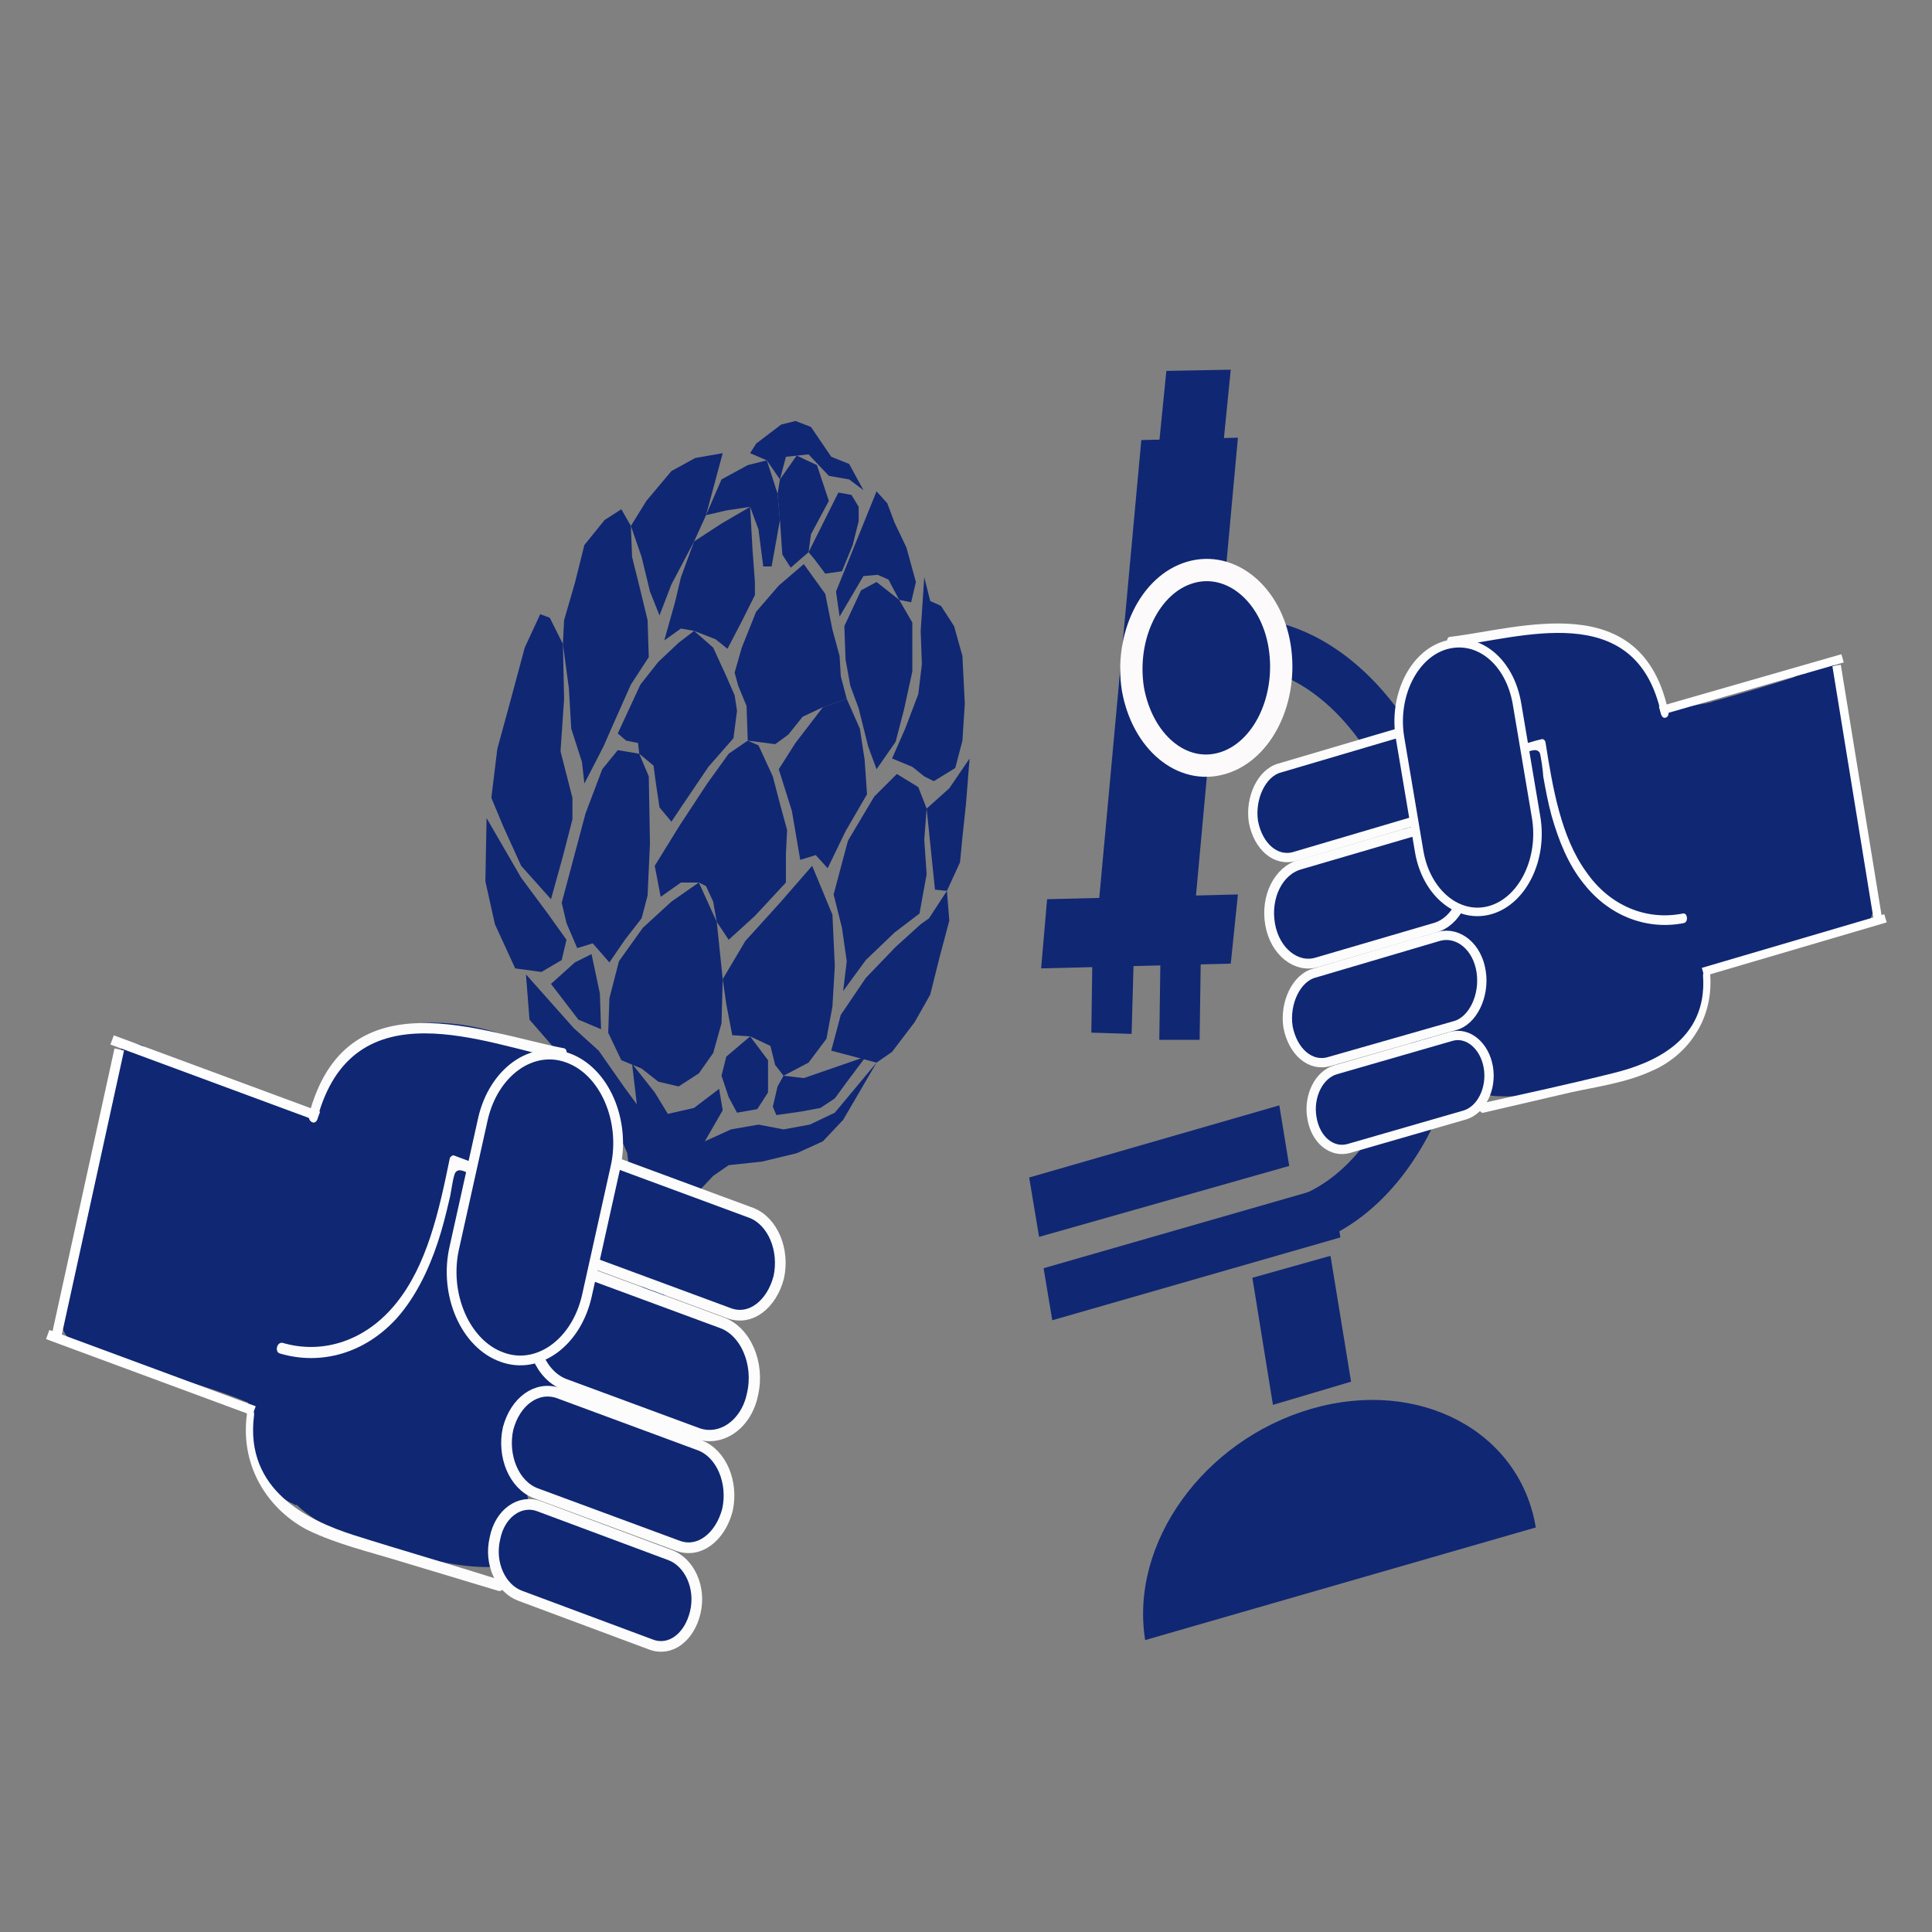 <?xml version="1.0" encoding="utf-8"?>
<!-- Generator: Adobe Illustrator 21.1.0, SVG Export Plug-In . SVG Version: 6.00 Build 0)  -->
<svg version="1.1" xmlns="http://www.w3.org/2000/svg" xmlns:xlink="http://www.w3.org/1999/xlink" x="0px" y="0px"
	 viewBox="0 0 162 162" style="enable-background:new 0 0 162 162;" xml:space="preserve">
<rect x="0" y="0" width="162" height="162" fill="#808080" stroke="none"/>
<style type="text/css">
	.st0{fill:#102773;}
	.st1{fill:#79BBCE;stroke:#FCFCFC;stroke-width:0.819;stroke-miterlimit:10;}
	.st2{fill:#FCFCFC;}
	.st3{fill:none;stroke:#FFFFFF;stroke-width:0.819;stroke-miterlimit:10;}
	.st4{fill:#102773;stroke:#FCFCFC;stroke-width:0.896;stroke-miterlimit:10;}
	.st5{fill:#102773;stroke:#FCFCFC;stroke-width:0.945;stroke-miterlimit:10;}
	.st6{fill:#102773;stroke:#FCFCFC;stroke-width:0.819;stroke-miterlimit:10;}
	.st7{fill:#79BBCE;stroke:#FCFCFC;stroke-width:0.714;stroke-miterlimit:10;}
	.st8{fill:none;stroke:#FFFFFF;stroke-width:0.714;stroke-miterlimit:10;}
	.st9{fill:none;stroke:#102773;stroke-width:4.124;stroke-miterlimit:10;}
	.st10{fill:#102773;stroke:#102773;stroke-width:0.165;stroke-miterlimit:10;}
	.st11{fill:#102773;stroke:#102773;stroke-width:0.156;stroke-miterlimit:10;}
	.st12{fill:#102773;stroke:#102773;stroke-width:0.18;stroke-miterlimit:10;}
	.st13{fill:#102773;stroke:#FCFAFA;stroke-width:1.87;stroke-miterlimit:10;}
	.st14{fill:#102773;stroke:#FCFCFC;stroke-width:0.78;stroke-miterlimit:10;}
	.st15{fill:#102773;stroke:#FCFCFC;stroke-width:0.823;stroke-miterlimit:10;}
	.st16{fill:#102773;stroke:#FCFCFC;stroke-width:0.714;stroke-miterlimit:10;}
</style>
<g id="colour">
</g>
<g id="Layer_1">
	<g>
		<polygon class="st0" points="51.1,105.8 51.7,103.7 52.3,101.5 52.9,99.4 52.6,96.7 51.3,93.7 49.1,90.7 46.4,87.8 44.4,85.5 
			44.1,81.7 48.1,86.2 50.2,88.1 52.3,91.1 53.4,92.6 53,89.2 54.9,91.6 56,93.4 58.2,92.9 60.3,91.3 60.6,93.1 59.1,95.7 
			61.3,94.7 63.6,94.3 65.7,94.7 67.9,94.3 70,93.3 73.5,89.1 70.7,93.9 69,95.7 66.8,96.7 63.9,97.4 61.1,97.7 59.8,98.6 
			58.1,100.4 57.1,102.7 56.4,105.3 56,107.2 55.6,109.3 		"/>
		<polygon class="st0" points="43.2,81.2 41.5,77.5 40.7,73.9 40.8,68.6 43.7,73.6 46,76.7 47.5,78.8 47.1,80.5 45.4,81.5 		"/>
		<polygon class="st0" points="46.2,82.5 48.2,80.7 49.6,80 50.3,83.3 50.4,86.3 48.5,85.5 		"/>
		<polygon class="st0" points="52.1,88.9 51,86.6 51.1,83.7 51.9,80.6 53.9,77.8 56.3,75.6 58.6,74 60.1,77.3 60.6,82.1 60.5,85.8 
			59.8,88.3 58.6,90 56.9,91.1 55.2,90.7 53.8,89.6 		"/>
		<polygon class="st0" points="60.9,88.6 62.9,86.9 64.4,88.9 64.4,91.6 63.5,93 61.8,93.3 61.1,92 60.5,90.2 		"/>
		<polygon class="st0" points="65.2,91.1 64.8,92.8 65.1,93.5 67.2,93.2 68.8,92.9 70,92.1 71.1,90.6 72.6,88.6 67.4,90.4 
			65.7,90.2 		"/>
		<polygon class="st0" points="48.4,79.5 47.5,77.4 47.1,75.7 47.9,72.7 49.1,68.2 50.5,64.5 51.8,62.9 53.6,63.2 54.4,65.1 
			54.5,70.7 54.3,75.1 53.8,77 52.4,78.8 51.1,80.7 49.7,79.1 		"/>
		<polygon class="st0" points="46.2,75.4 43.7,72.6 42.2,69.3 41.2,66.9 41.7,62.8 42.9,58.4 44,54.3 45.3,51.5 46.1,51.8 47.2,54 
			47.3,58.6 47,63 48,66.9 48,68.7 47.2,71.8 		"/>
		<polygon class="st0" points="61.4,86.8 60.9,84.2 60.6,82.1 62.5,78.9 65.4,75.7 68.1,72.6 69.8,76.7 70,81 69.8,84.4 69.3,87.1 
			67.8,89.1 65.7,90.2 65,89.3 64.6,87.7 62.9,86.9 		"/>
		<polygon class="st0" points="69.7,88.1 70.5,85.1 72.6,82 75.1,79.4 77.2,77.5 77.9,77 79.4,74.7 79.6,77.2 78.8,80.2 78,83.4 
			76.7,85.7 74.8,88.2 73.5,89.1 		"/>
		<polygon class="st0" points="48.8,63.9 47.9,61.1 47.7,57.7 47.2,54 47.3,52 48.2,48.9 49,45.7 50.7,43.6 52.1,42.7 52.9,44.1 
			53,46.7 53.6,49.1 54.3,52 54.4,55.1 52.9,57.4 51.3,61 50.6,62.6 49,65.7 		"/>
		<polygon class="st0" points="51.8,61.5 53.7,57.4 55.2,55.5 56.9,53.9 58.2,52.9 59.8,54.3 60.9,56.7 61.6,58.3 61.8,59.6 
			61.5,61.9 59.4,64.3 57.1,67.7 56.3,68.9 55.3,67.7 55,65.7 54.8,64.2 53.6,63.2 53.5,62.3 52.5,62.1 		"/>
		<polygon class="st0" points="55.4,75.2 54.9,72.6 57,69.2 59.3,65.7 61.1,63.2 62.7,62.1 63.6,62.5 64.8,65.1 65.4,67.4 66,69.6 
			65.9,71.6 65.9,74 63.3,76.8 61.1,78.8 60.1,77.3 59.8,75.6 59.2,74.3 58.6,74 57.1,74 		"/>
		<polygon class="st0" points="67.1,72.1 66.4,68 65.3,64.5 66.7,62.3 69,59.3 71,58.6 72.1,61.1 72.5,63.7 72.7,66.6 70.9,69.7 
			69.4,72.8 68.4,71.7 		"/>
		<polygon class="st0" points="69.9,75 70.6,77.8 71,80.6 70.7,83.1 72.6,80.5 75,78.2 77.1,76.6 77.7,73.3 77.5,70.4 77.7,67.8 
			77,66 75.2,64.9 73.3,66.8 71.1,70.5 70.3,73.5 		"/>
		<polygon class="st0" points="78.4,74.6 77.7,67.8 79.6,66.1 81.3,63.6 81,67.4 80.7,70.2 80.5,72.3 79.4,74.7 		"/>
		<polygon class="st0" points="54.5,49.6 53.8,46.7 52.9,44.1 54.2,42 56.3,39.5 58.3,38.4 60.6,38 59.2,43.2 58.2,45.4 56.3,49 
			55.3,51.6 		"/>
		<polygon class="st0" points="55.7,53.7 56.6,50.5 57.1,48.4 58.2,45.4 60.5,43.9 62.9,42.5 63.1,46.1 63.3,48.8 63.3,49.9 
			62.2,52.1 61,54.4 60,53.6 58.2,52.9 57.1,52.7 		"/>
		<polygon class="st0" points="62.7,62.1 62.6,59.2 61.9,57.5 61.6,56.4 62.2,54.3 63.4,51.3 65.3,49.1 67.4,47.3 69.2,49.8 
			69.8,52.8 70.4,55 70.5,56.7 71,58.6 69,59.3 67.3,60.1 66.1,61.6 65,62.4 		"/>
		<polygon class="st0" points="72.8,62.6 72,59.4 71.3,57.5 70.9,55.3 70.8,52.5 72.2,49.5 73.5,48.8 75.4,50.3 76.5,52.2 
			76.5,56.3 75.8,59.5 75.1,62.2 73.5,64.5 		"/>
		<polygon class="st0" points="74.8,63.6 76.5,64.3 77.5,65.1 78.3,65.5 80.1,64.4 80.7,62.1 80.9,59 80.7,55 80,52.5 78.9,50.8 
			78,50.4 77.5,48.4 77.2,52.9 77.3,55.7 77,58.2 75.9,61.1 		"/>
		<polygon class="st0" points="60.5,40.2 62.7,39 64.3,38.6 65.2,41.4 65.4,43.6 64.7,47.5 64,47.5 63.6,44.4 62.9,42.5 60.9,42.8 
			59.2,43.2 		"/>
		<polygon class="st0" points="65.4,40.2 66.8,38.2 68.5,39 69.1,40.8 69.5,42 68,44.8 67.8,46.3 66.3,47.6 65.6,46.5 65.4,43.6 
			65.2,41.4 		"/>
		<polygon class="st0" points="68.3,46.9 69.2,48.1 70.6,47.9 71.5,45.7 72,43.7 72,42.5 71.4,41.5 70.3,41.3 69.1,43.7 67.8,46.3 
					"/>
		<polygon class="st0" points="70.1,49.6 70.4,51.7 72.4,48.3 73.6,48.2 74.5,48.6 75.4,50.3 76.4,50.5 76.8,48.8 76,45.9 75,43.8 
			74.4,42.2 73.5,41.2 		"/>
		<polygon class="st0" points="63.4,37.2 65.5,35.6 66.7,35.3 68,35.8 69.7,38.3 71.2,38.9 72.4,41.1 71.2,40.2 69.5,39.9 
			67.8,38.1 65.9,38.3 65.4,40.2 64.3,38.6 62.9,38 		"/>
	</g>
	<g>
		<path class="st0" d="M5.8,107.3c0.1-0.5,0.3-0.9,0.5-1.2c0.2-1.1,0.4-2.2,0.7-3.3c0-0.4,0-0.8,0.1-1.2c0.2-2,0.5-3.9,0.9-5.9
			c0.2-0.8,0.4-1.5,0.8-2c0-1.2,0.2-2.3,0.7-3.2c-0.1-0.4-0.1-0.8,0-1.3c0.3-1.2,1.2-2,2.2-1.6l0.1,0c0.5,0.2,0.9,0.6,1.1,1.2
			c0,0,0,0,0,0c0.4,0.1,0.8,0.2,1.1,0.4c2.5,1,5.1,1.9,7.6,2.8c0.1,0,0.2,0.1,0.3,0.1c0.2,0.1,0.4,0.1,0.6,0.2
			c1.1,0.3,2.5,0.5,3.7,0.9c0.9-2.4,2.2-4.5,4.3-5.9c4.2-2.8,11.2-1.4,15.3,1.1c3.8,2.4,1,9.3-2.7,8.4c0,0.3,0,0.5,0,0.8
			c0,0.2,0,0.4-0.1,0.6c-0.1,0.8-0.4,1.5-0.8,2c-0.9,2.9-1.3,6-1.8,9.1c1.5,0.6,2.9,1.2,4.4,1.8c2.7,1.1,3,4.9,1.9,7.3
			c0.2,0.3-0.1,0.9-0.4,0.7c-0.1,0.2-0.3,0.4-0.5,0.5c0.3,2-0.3,4-1.7,5.3c0.8,2.8-0.3,6.6-3.2,6.5c-3.2,0-6.2-1-9.3-2
			c-2.4-0.7-4.7-1.3-6.7-3.2c-0.1,0-0.2,0-0.3-0.1c-0.3-0.1-0.6-0.3-0.9-0.5c-0.9-0.4-1.7-1.1-2.2-2.2c-0.4-1.1-0.6-2.3-0.3-3.5
			l0-0.1c0,0,0,0,0,0c-0.2-0.7-0.3-1.4-0.4-2.2c-4.6-1.9-9.3-2.7-13.9-4.9c-0.6,0-1.3-0.4-1.6-1.2C5,111,5,110,5.5,109.3
			C5.6,108.7,5.7,108,5.8,107.3z"/>
		<circle class="st1" cx="30" cy="114.2" r="0"/>
		<path class="st2" d="M47.1,88.8c-6.3-1.2-17.5-6.2-20.5,5c-0.1,0.6-0.8,0.3-0.7-0.3c3.1-11.8,14.6-6.9,21.4-5.6
			C47.7,88,47.5,88.9,47.1,88.8z"/>
		<path class="st2" d="M39.5,98.5c-0.4-0.2-1-0.6-1.3-0.2c-0.2,0.2-0.4,1.9-0.5,2.2c-0.3,1.3-0.6,2.5-1,3.7
			c-0.8,2.4-1.9,4.6-3.4,6.3c-2.7,3-6.4,4-9.8,3c-0.5-0.1-0.3-1,0.2-0.9c3.4,1,7-0.2,9.5-3.3c2.6-3.2,3.6-7.7,4.5-12.1
			c0-0.2,0.3-0.4,0.4-0.3c0.5,0.2,1.1,0.4,1.6,0.6C40.2,97.8,40,98.7,39.5,98.5z"/>
		<path class="st2" d="M21.3,118.7c-0.8,6.3,4.6,8.8,8.3,10c4.1,1.3,8.3,2.5,12.4,3.8c0.5,0.1,0.3,1-0.2,0.9l-8.3-2.5
			c-2.6-0.8-5.2-1.4-7.7-2.6c-3.1-1.6-5.7-5.1-5.1-9.7C20.7,117.9,21.4,118.1,21.3,118.7z"/>
		<line class="st3" x1="21.3" y1="118.3" x2="4" y2="111.9"/>
		<line class="st3" x1="26.7" y1="93.6" x2="9.4" y2="87.2"/>
		<line class="st3" x1="10" y1="88" x2="4.7" y2="112.2"/>
		<path class="st4" d="M46.9,100.3L46.9,100.3c-0.5,2.3,0.5,4.7,2.3,5.4l11.9,4.4c1.8,0.7,3.6-0.7,4.2-3v0c0.5-2.3-0.5-4.7-2.3-5.4
			l-11.9-4.4C49.3,96.6,47.5,98,46.9,100.3z"/>
		<path class="st5" d="M44.8,110.1L44.8,110.1c-0.6,2.6,0.6,5.3,2.6,6l11.1,4.1c2,0.7,4.1-0.8,4.6-3.3l0,0c0.6-2.6-0.6-5.3-2.6-6
			l-11.1-4.1C47.4,106,45.4,107.5,44.8,110.1z"/>
		<path class="st4" d="M42.6,119.8L42.6,119.8c-0.5,2.3,0.5,4.7,2.3,5.4l11.9,4.4c1.8,0.7,3.6-0.7,4.2-3l0,0
			c0.5-2.3-0.5-4.7-2.3-5.4l-11.9-4.4C45,116.2,43.2,117.5,42.6,119.8z"/>
		<path class="st4" d="M41.5,129L41.5,129c-0.5,2.1,0.5,4.2,2.1,4.8l11,4.1c1.6,0.6,3.2-0.6,3.7-2.7l0,0c0.5-2.1-0.5-4.2-2.1-4.8
			l-11-4.1C43.6,125.7,41.9,126.9,41.5,129z"/>
		<path class="st6" d="M40.5,93.8l-2.4,10.8c-0.9,3.9,0.9,8.1,4,9.2h0c3,1.1,6.2-1.2,7.1-5.1l2.4-10.8c0.9-3.9-0.9-8.1-4-9.2l0,0
			C44.6,87.6,41.4,89.9,40.5,93.8z"/>
	</g>
	<g>
		<path class="st0" d="M156.8,72.9c-0.1-0.5-0.2-0.8-0.4-1c-0.1-1-0.3-2-0.5-2.9c0-0.4,0-0.7,0-1.1c-0.1-1.7-0.3-3.4-0.5-5.2
			c-0.1-0.7-0.3-1.3-0.6-1.8c0.1-1-0.1-2-0.5-2.8c0.1-0.3,0.1-0.7,0.1-1.1c-0.2-1.1-1-1.8-1.9-1.5l-0.1,0c-0.4,0.1-0.8,0.5-1,1
			c0,0,0,0,0,0c-0.4,0-0.7,0.1-1,0.3c-2.2,0.7-4.5,1.4-6.7,2c-0.1,0-0.2,0.1-0.3,0.1c-0.2,0-0.3,0.1-0.5,0.1c-1,0.2-2.2,0.3-3.3,0.6
			c-0.6-2.2-1.7-4-3.4-5.4c-3.5-2.7-9.7-2-13.3,0c-3.4,1.8-1.3,8,2,7.5c0,0.2,0,0.5,0,0.7c0,0.2,0,0.3,0,0.5
			c0.1,0.7,0.3,1.3,0.6,1.8c0.7,2.5,0.9,5.3,1.2,8c-1.3,0.4-2.6,0.9-3.9,1.3c-2.4,0.8-2.8,4.1-1.9,6.2c-0.2,0.3,0,0.8,0.3,0.6
			c0.1,0.2,0.2,0.3,0.4,0.5c-0.3,1.7,0.1,3.5,1.2,4.7c-0.8,2.3,0,5.7,2.5,5.9c2.8,0.2,5.4-0.5,8.1-1.1c2.1-0.5,4.1-0.9,5.9-2.3
			c0.1,0,0.2,0,0.3,0c0.3-0.1,0.5-0.2,0.8-0.4c0.8-0.3,1.5-0.8,2-1.8c0.4-0.9,0.6-2,0.4-3.1l0-0.1c0,0,0,0,0,0
			c0.2-0.6,0.3-1.2,0.4-1.9c4.1-1.3,8.2-1.8,12.3-3.4c0.6,0,1.1-0.3,1.4-0.9c0.3-0.7,0.3-1.6,0-2.2
			C156.9,74.1,156.8,73.5,156.8,72.9z"/>
		<circle class="st7" cx="135.4" cy="77.4" r="0"/>
		<path class="st2" d="M121.7,54.2c5.6-0.6,15.5-4.2,17.6,5.7c0.1,0.5,0.7,0.3,0.6-0.2c-2.2-10.5-12.4-7-18.3-6.3
			C121.2,53.4,121.3,54.2,121.7,54.2z"/>
		<path class="st2" d="M127.9,63.1c0.4-0.1,0.9-0.4,1.2,0c0.1,0.2,0.3,1.7,0.3,2c0.2,1.1,0.4,2.2,0.7,3.3c0.6,2.1,1.4,4.1,2.7,5.7
			c2.2,2.8,5.4,3.9,8.4,3.3c0.4-0.1,0.3-0.9-0.1-0.8c-3,0.6-6.1-0.6-8.1-3.5c-2.1-2.9-2.8-7-3.4-10.8c0-0.2-0.2-0.4-0.4-0.3
			c-0.5,0.1-1,0.3-1.5,0.4C127.3,62.4,127.5,63.2,127.9,63.1z"/>
		<path class="st2" d="M142.8,81.8c0.4,5.5-4.3,7.4-7.6,8.2c-3.6,0.9-7.3,1.7-10.9,2.5c-0.4,0.1-0.3,0.9,0.1,0.8l7.3-1.7
			c2.3-0.5,4.6-0.8,6.8-1.8c2.8-1.2,5.2-4.1,4.9-8.1C143.4,81.1,142.8,81.3,142.8,81.8z"/>
		<line class="st8" x1="142.8" y1="81.5" x2="158.1" y2="77"/>
		<line class="st8" x1="139.2" y1="59.6" x2="154.5" y2="55.2"/>
		<line class="st8" x1="154" y1="55.8" x2="157.5" y2="77.3"/>
		<g>
			<polygon class="st0" points="103.8,36.7 100.2,76 92.1,76.1 95.7,36.9 			"/>
			<polygon class="st0" points="87.8,75.4 103.8,75 103.2,80.8 87.3,81.2 			"/>
			<polygon class="st0" points="102.6,37 97.2,37.1 97.8,31.1 103.2,31 			"/>
		</g>
		<path class="st9" d="M100.7,54.3c8.9-2.6,17.9,6.2,20.1,19.5c2.1,12.8-2.8,25.2-11.1,28.4"/>
		<polygon class="st10" points="88.3,110.6 112.3,103.7 111.6,99.5 87.6,106.4 		"/>
		<polygon class="st11" points="113.2,115.8 106.8,117.7 105.1,107.2 111.5,105.4 		"/>
		<path class="st11" d="M96.1,137.5c-1.3-8.1,4.9-16.7,13.9-19.3s17.4,1.9,18.7,9.9"/>
		<polygon class="st12" points="108,97.7 87.2,103.6 86.4,98.8 107.2,92.8 		"/>
		<path class="st13" d="M107.3,54.2c0.7,4.4-1.4,8.8-4.8,9.8c-3.4,1-6.7-1.8-7.5-6.2c-0.7-4.4,1.4-8.8,4.8-9.8
			C103.2,47,106.6,49.8,107.3,54.2z"/>
		<polygon class="st12" points="91.7,79.4 95,79.4 94.8,86.6 91.6,86.5 		"/>
		<polygon class="st12" points="97.4,79.9 100.6,80 100.5,87.1 97.3,87.1 		"/>
		<path class="st14" d="M121.3,64.2L121.3,64.2c0.3,2-0.7,4.1-2.2,4.5l-10.5,3.1c-1.6,0.5-3.1-0.8-3.5-2.9v0c-0.3-2,0.7-4.1,2.2-4.5
			l10.5-3.1C119.4,60.8,121,62.1,121.3,64.2z"/>
		<path class="st15" d="M122.8,72.8L122.8,72.8c0.4,2.3-0.7,4.5-2.5,5l-9.9,2.9c-1.7,0.5-3.5-0.9-3.9-3.2v0c-0.4-2.3,0.7-4.5,2.5-5
			l9.9-2.9C120.7,69.1,122.4,70.5,122.8,72.8z"/>
		<path class="st14" d="M124.2,81.5L124.2,81.5c0.3,2-0.7,4.1-2.2,4.5L111.5,89c-1.6,0.5-3.1-0.8-3.5-2.9v0c-0.3-2,0.7-4.1,2.2-4.5
			l10.5-3.1C122.3,78.1,123.9,79.4,124.2,81.5z"/>
		<path class="st14" d="M124.8,89.5L124.8,89.5c0.3,1.8-0.6,3.6-2,4l-9.7,2.8c-1.4,0.4-2.8-0.7-3.1-2.6v0c-0.3-1.8,0.6-3.6,2-4
			l9.7-2.8C123.1,86.5,124.5,87.7,124.8,89.5z"/>
		<path class="st16" d="M127.2,59l1.6,9.5c0.6,3.5-1.1,7-3.8,7.8h0c-2.7,0.8-5.4-1.4-6-4.9l-1.6-9.5c-0.6-3.5,1.1-7,3.8-7.8l0,0
			C124,53.3,126.6,55.5,127.2,59z"/>
	</g>
</g>
</svg>
